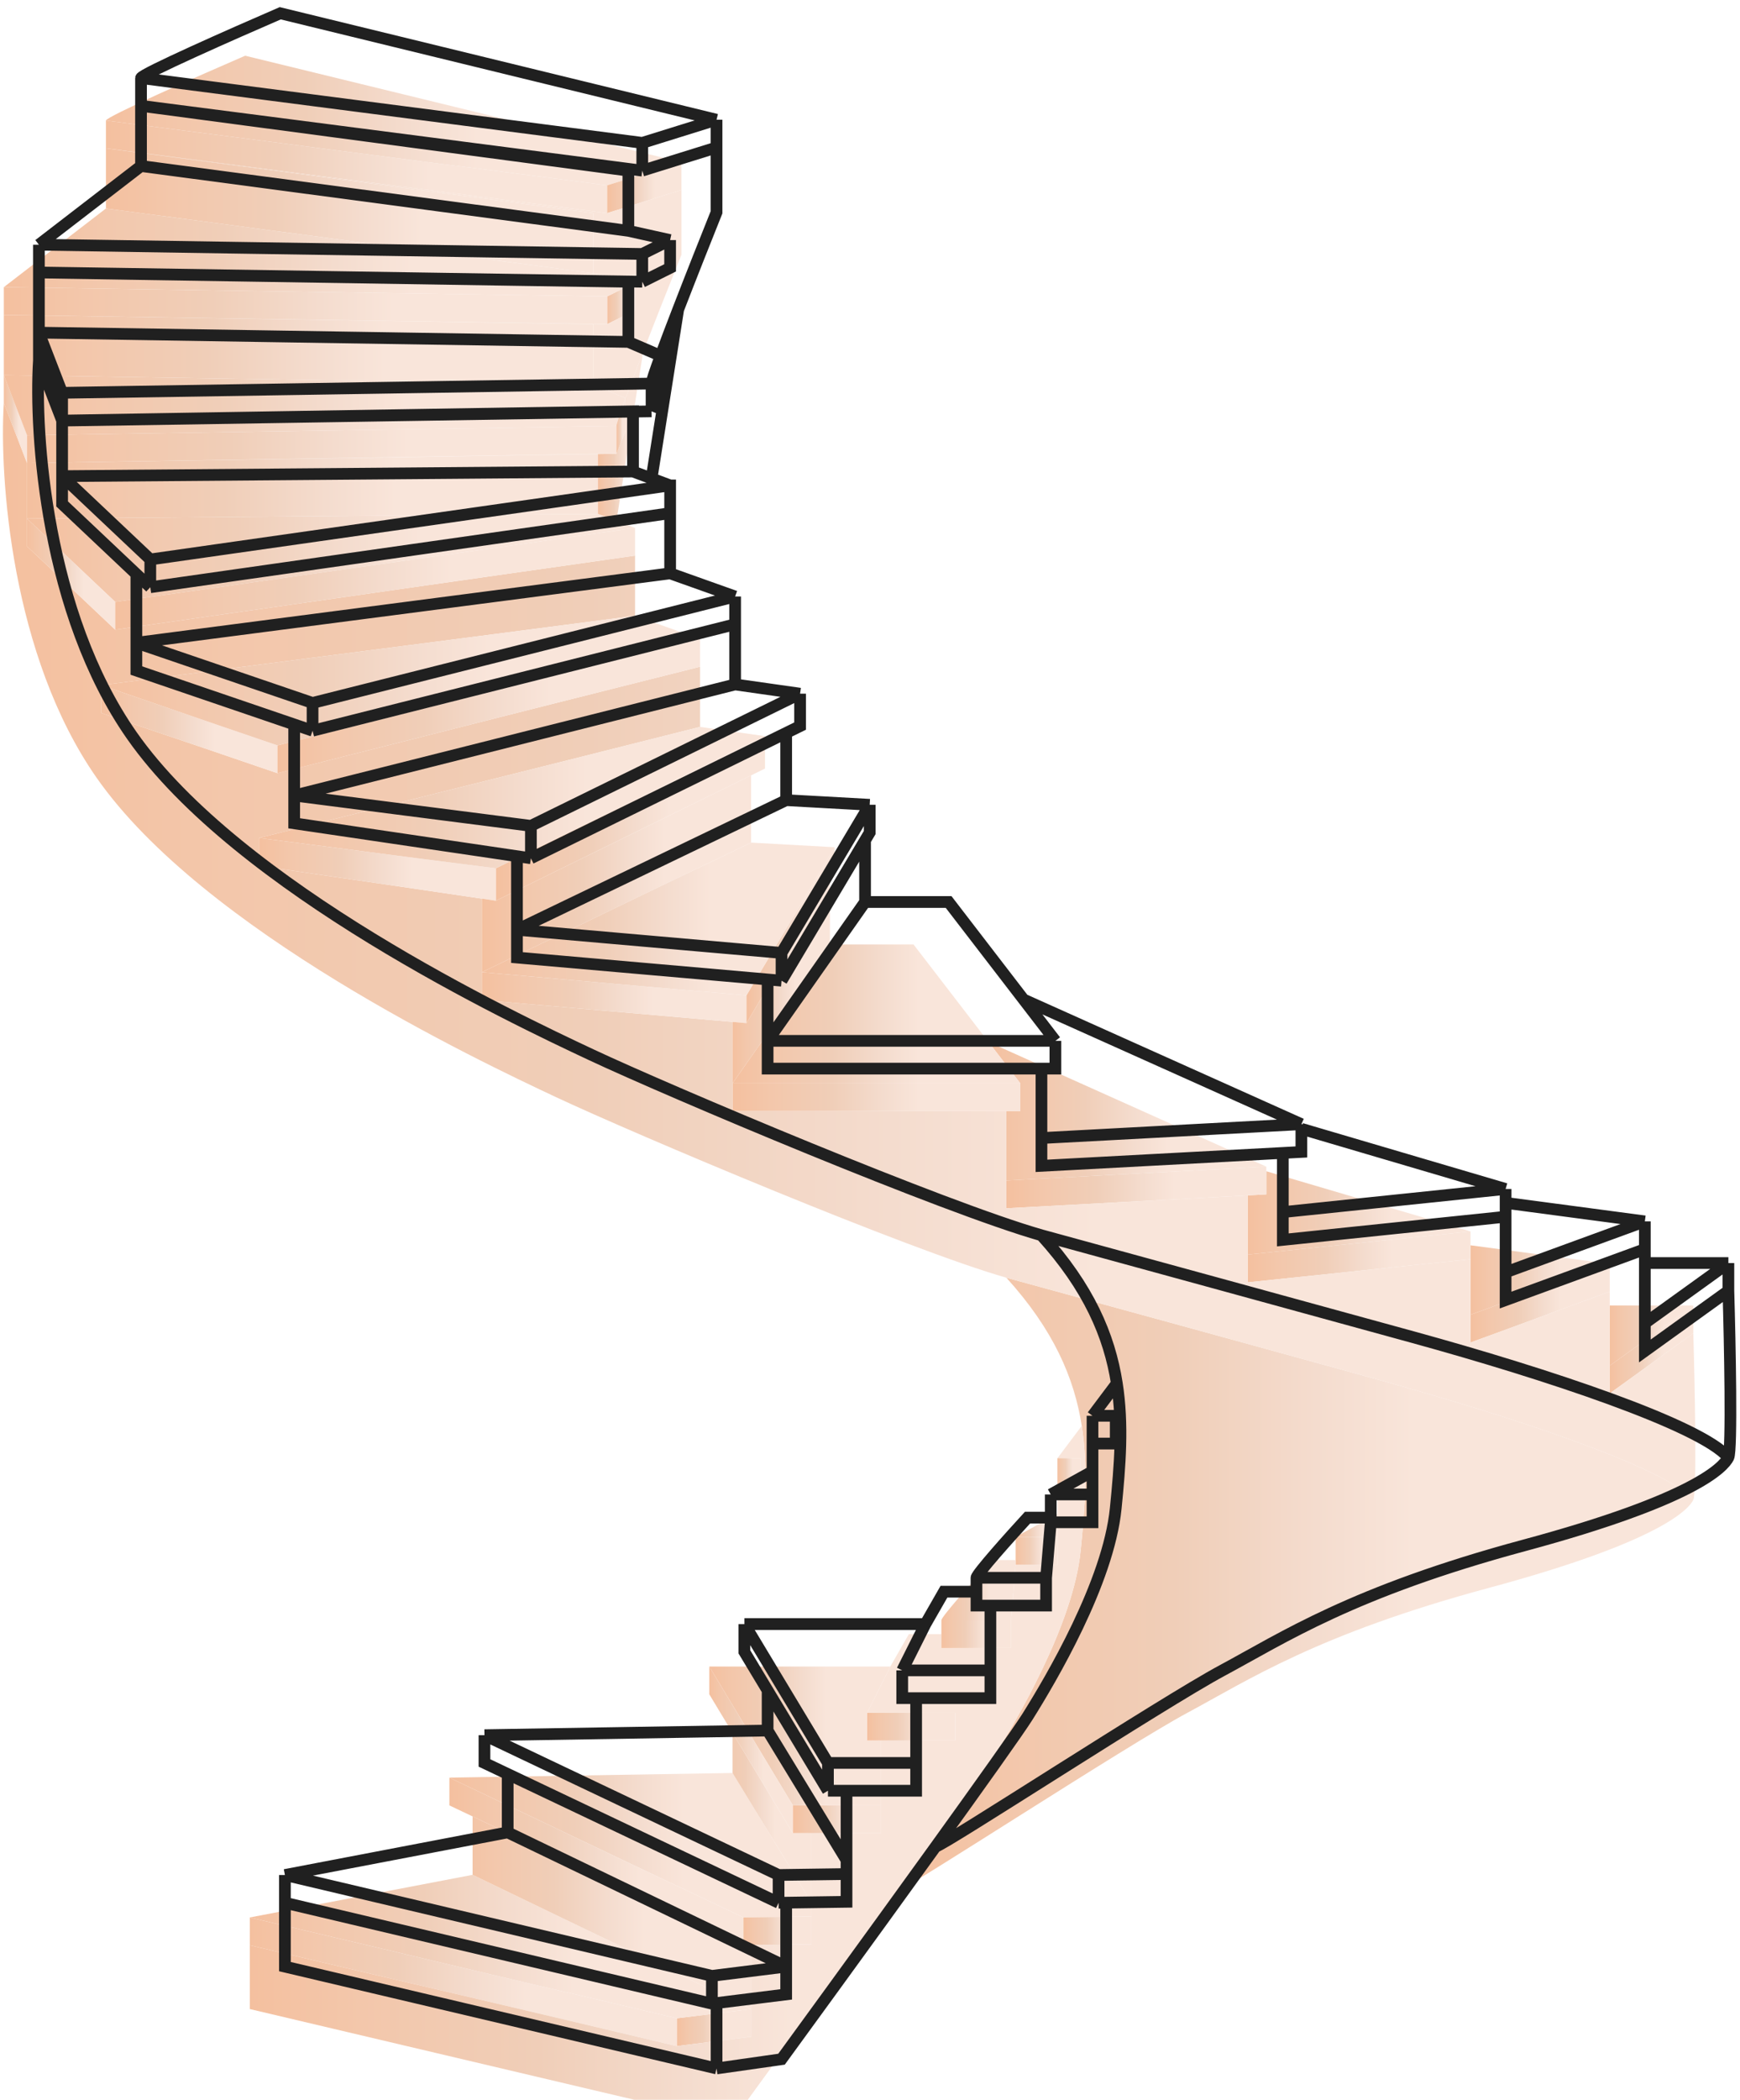 <svg width="223" height="269" viewBox="0 0 223 269" fill="none" xmlns="http://www.w3.org/2000/svg">
<path d="M126.688 133.486H126.688V133.487H126.688V133.486Z" fill="url(#paint0_linear_305_7988)"/>
<path d="M162.289 149.454L126.688 133.486L126.69 133.488L162.289 149.454Z" fill="url(#paint1_linear_305_7988)"/>
<path d="M126.689 133.485L117.077 120.991L126.688 133.485H126.689Z" fill="url(#paint2_linear_305_7988)"/>
<path d="M86.742 262.121L96.261 260.935V257.377L86.742 258.563V262.121Z" fill="url(#paint3_linear_305_7988)"/>
<path d="M159.91 153.139V160.72L188.463 157.755L162.29 150.046V153.011L159.91 153.139Z" fill="url(#paint4_linear_305_7988)"/>
<path d="M128.978 154.79L159.91 153.139L162.289 153.011V150.046V149.453L128.978 151.232V154.79Z" fill="url(#paint5_linear_305_7988)"/>
<path d="M188.463 168.429L206.308 161.907L188.463 159.535V161.314V168.429Z" fill="url(#paint6_linear_305_7988)"/>
<path d="M217.016 167.243H206.309V174.952L217.016 167.243Z" fill="url(#paint7_linear_305_7988)"/>
<path d="M159.91 164.278L188.463 161.313V159.534V157.755L159.91 160.72V164.278Z" fill="url(#paint8_linear_305_7988)"/>
<path d="M101.615 234.844H103.995H112.917V231.286H101.615V234.844Z" fill="url(#paint9_linear_305_7988)"/>
<path d="M206.309 178.509L217.016 170.801V167.243L206.309 174.952V178.509Z" fill="url(#paint10_linear_305_7988)"/>
<path d="M112.917 222.984H122.435V219.426H111.133V222.984H112.917Z" fill="url(#paint11_linear_305_7988)"/>
<path d="M112.917 231.286V222.984H111.133V219.426L114.103 213.496H90.904L101.615 231.286H112.917Z" fill="url(#paint12_linear_305_7988)"/>
<path d="M130.763 138.781V142.338H128.978V151.233L162.29 149.454L126.69 133.487L130.763 138.781Z" fill="url(#paint13_linear_305_7988)"/>
<path d="M130.763 138.781H93.881V142.338H128.978H130.763V138.781Z" fill="url(#paint14_linear_305_7988)"/>
<path d="M188.463 171.988L206.308 165.465V161.907L188.463 168.43V171.988Z" fill="url(#paint15_linear_305_7988)"/>
<path d="M86.743 258.563L32.017 245.642V249.2L86.743 262.121V258.563Z" fill="url(#paint16_linear_305_7988)"/>
<path d="M103.995 245.517V243.738L93.881 227.135L57.593 227.728L95.285 245.642L103.995 245.517Z" fill="url(#paint17_linear_305_7988)"/>
<path d="M130.763 138.781L126.69 133.487H126.689L126.688 133.485L126.595 133.444L126.688 133.485L117.078 120.991H106.37L93.881 138.781H130.763Z" fill="url(#paint18_linear_305_7988)"/>
<path d="M96.262 257.377L60.569 240.181L32.017 245.642L86.743 258.563L96.262 257.377Z" fill="url(#paint19_linear_305_7988)"/>
<path d="M95.285 245.642L57.593 227.728V231.286L95.285 249.2V245.642Z" fill="url(#paint20_linear_305_7988)"/>
<path d="M96.262 249.186L95.285 249.2L57.593 231.286L60.569 232.702V240.18L96.262 257.377V249.186Z" fill="url(#paint21_linear_305_7988)"/>
<path d="M103.995 234.844H101.615L90.904 217.054L93.881 222V227.135L103.995 243.739V234.844Z" fill="url(#paint22_linear_305_7988)"/>
<path d="M95.284 249.2L96.261 249.186V249.185V249.186L103.994 249.075V245.518L95.284 245.642V249.2Z" fill="url(#paint23_linear_305_7988)"/>
<path d="M176.562 176.731C162.761 172.937 139.087 166.453 128.974 163.685C135.042 170.372 137.679 176.543 138.639 182.661C139.466 187.939 139.045 193.179 138.496 198.671C137.546 208.159 130.168 220.612 127.19 225.356C126.041 227.188 121.077 234.146 115.419 242.001C116.27 241.969 144.437 223.577 152.174 219.426C159.91 215.275 168.829 209.345 190.839 203.415C212.848 197.485 216.424 193.334 217.016 192.148C213.45 187.998 193.813 181.475 176.562 176.731Z" fill="url(#paint24_linear_305_7988)"/>
<path d="M217.016 170.802L206.308 178.511V174.953V167.244V165.465L188.463 171.988V168.43V161.314L159.91 164.279V160.721V153.139L128.978 154.791V151.233V142.339H93.881V138.781V130.915L61.759 128.107V124.549V115.125L33.206 110.91V107.352V98.246V107.352L89.717 93.121V85.412L35.56 99.05L12.981 91.341V87.784V78.983V87.784L81.389 78.889V71.18L14.766 80.668L3.463 69.994V66.436V59.32L0.489 51.611C-0.106 61.099 1.439 83.989 12.384 99.643C26.065 119.212 61.158 135.816 71.274 140.56C81.389 145.303 116.482 160.128 128.974 163.686C139.087 166.454 162.761 172.938 176.562 176.732C193.813 181.476 213.45 187.999 217.016 192.15C217.488 191.202 217.213 177.524 217.016 170.802Z" fill="url(#paint25_linear_305_7988)"/>
<path d="M101.615 231.286L90.904 213.496V217.054L101.615 234.844V231.286Z" fill="url(#paint26_linear_305_7988)"/>
<path d="M138.496 198.671C139.045 193.179 139.467 187.939 138.64 182.661L135.522 186.812H138.496V190.369H135.522V193.927V196.892V200.45H130.168L129.573 207.566V211.124H120.65V209.345H116.483L114.103 213.496L111.133 219.426H122.435V211.717V219.426V222.984H112.917V231.286V234.844H103.995V243.738V245.517V249.075L96.261 249.186V257.377V260.935L86.743 262.121L32.017 249.199V257.377L87.338 270.423V262.048V270.423L95.663 269.237C95.663 269.237 106.423 254.487 115.419 242.001C121.077 234.146 126.041 227.188 127.19 225.356C130.168 220.612 137.546 208.159 138.496 198.671Z" fill="url(#paint27_linear_305_7988)"/>
<path d="M3.463 55.763L0.488 48.054V51.612L3.463 59.321V55.763Z" fill="url(#paint28_linear_305_7988)"/>
<path d="M77.817 41.531L81.386 39.752V36.194L77.817 37.973V41.531Z" fill="url(#paint29_linear_305_7988)"/>
<path d="M77.816 37.974L0.488 36.788V40.346L77.816 41.532V37.974Z" fill="url(#paint30_linear_305_7988)"/>
<path d="M77.817 23.741L13.576 15.439V18.997L77.817 27.299V23.741Z" fill="url(#paint31_linear_305_7988)"/>
<path d="M81.385 36.195L76.034 35.009L13.575 26.707L0.488 36.788L77.816 37.974L81.385 36.195Z" fill="url(#paint32_linear_305_7988)"/>
<path d="M76.035 27.299L13.576 18.998V26.706L76.035 35.008V27.299Z" fill="url(#paint33_linear_305_7988)"/>
<path d="M87.335 20.776L31.419 7.138C25.472 9.708 13.576 14.965 13.576 15.44L77.817 23.741L87.335 20.776Z" fill="url(#paint34_linear_305_7988)"/>
<path d="M80.197 55.17L79.007 58.135L76.63 58.173V65.843L79.008 66.733L82.421 45.089C81.565 47.303 80.776 49.375 80.173 51.019L80.197 55.17Z" fill="url(#paint35_linear_305_7988)"/>
<path d="M77.817 27.299L87.335 24.334V20.776L77.817 23.741V27.299Z" fill="url(#paint36_linear_305_7988)"/>
<path d="M76.035 49.24L80.174 51.019C80.777 49.375 81.566 47.303 82.422 45.089C84.094 40.766 86.025 35.904 87.336 32.636V24.334L77.818 27.299L13.577 18.998L76.036 27.299V35.008L81.387 36.194V39.752L77.818 41.531L0.49 40.345L76.036 41.531V49.24H76.035Z" fill="url(#paint37_linear_305_7988)"/>
<path d="M135.522 200.451V196.893H130.168V199.858V200.451H135.522Z" fill="url(#paint38_linear_305_7988)"/>
<path d="M3.464 66.437L14.766 77.111L81.387 67.623L79.009 66.733L76.63 65.844L3.464 66.437Z" fill="url(#paint39_linear_305_7988)"/>
<path d="M135.522 193.927L130.168 196.892H135.522V193.927Z" fill="url(#paint40_linear_305_7988)"/>
<path d="M130.168 200.451V199.858H127.19C125.011 202.23 120.65 207.094 120.65 207.567H129.573L130.168 200.451Z" fill="url(#paint41_linear_305_7988)"/>
<path d="M138.496 186.812H135.521V190.37H138.496V186.812Z" fill="url(#paint42_linear_305_7988)"/>
<path d="M76.034 41.531L0.488 40.345V48.054L76.034 49.24V41.531Z" fill="url(#paint43_linear_305_7988)"/>
<path d="M79.006 54.577C79.006 54.306 79.46 52.962 80.172 51.019L76.033 49.24L0.487 48.054L3.462 55.763L79.006 54.577Z" fill="url(#paint44_linear_305_7988)"/>
<path d="M129.573 211.125V207.567H120.65V209.346V211.125H129.573Z" fill="url(#paint45_linear_305_7988)"/>
<path d="M95.666 127.514L61.759 124.549V128.107L93.881 130.915L95.666 131.072V127.514Z" fill="url(#paint46_linear_305_7988)"/>
<path d="M63.543 115.389L98.042 98.458V94.307L63.543 111.238V115.389Z" fill="url(#paint47_linear_305_7988)"/>
<path d="M63.543 111.238L33.206 107.353V110.91L61.759 115.124L63.543 115.389V111.238Z" fill="url(#paint48_linear_305_7988)"/>
<path d="M61.759 115.124V124.549L96.261 107.945V99.332L98.042 98.457L63.543 115.389L61.759 115.124Z" fill="url(#paint49_linear_305_7988)"/>
<path d="M12.981 87.784V91.342L35.561 99.05V95.493L12.981 87.784Z" fill="url(#paint50_linear_305_7988)"/>
<path d="M63.543 111.238L98.042 94.307L89.717 93.121L33.206 107.352L63.543 111.238Z" fill="url(#paint51_linear_305_7988)"/>
<path d="M93.881 130.916V138.781L106.37 120.991V113.095L95.667 131.072L93.881 130.916Z" fill="url(#paint52_linear_305_7988)"/>
<path d="M95.666 131.072L106.37 113.095L106.965 112.097V108.539L95.666 127.514V131.072Z" fill="url(#paint53_linear_305_7988)"/>
<path d="M95.666 127.514L106.965 108.538L96.261 107.945L61.759 124.549L95.666 127.514Z" fill="url(#paint54_linear_305_7988)"/>
<path d="M3.464 66.436V69.995L14.766 80.668V77.11L3.464 66.436Z" fill="url(#paint55_linear_305_7988)"/>
<path d="M76.63 58.172L3.464 59.321V66.437L76.63 65.844V58.172Z" fill="url(#paint56_linear_305_7988)"/>
<path d="M14.766 80.668L81.389 71.18V67.623H81.386L14.766 77.11V80.668Z" fill="url(#paint57_linear_305_7988)"/>
<path d="M76.63 58.135L3.464 59.321L76.63 58.172V58.135Z" fill="url(#paint58_linear_305_7988)"/>
<path d="M35.56 99.051L89.717 85.412V81.854L35.56 95.493V99.051Z" fill="url(#paint59_linear_305_7988)"/>
<path d="M76.63 58.172L79.007 58.135V54.577L3.464 55.763V59.321L76.63 58.135V58.172Z" fill="url(#paint60_linear_305_7988)"/>
<path d="M35.561 95.493L89.717 81.854L81.389 78.889L12.981 87.784L35.561 95.493Z" fill="url(#paint61_linear_305_7988)"/>
<path d="M80.197 55.169L80.173 51.019C79.459 52.961 79.007 54.305 79.007 54.577V58.134L80.197 55.169Z" fill="url(#paint62_linear_305_7988)"/>
<path d="M91.835 264.986L36.514 251.94V243.761M91.835 264.986V256.61M91.835 264.986L100.16 263.8C100.16 263.8 110.919 249.05 119.916 236.563M36.514 243.761V240.203M36.514 243.761L91.24 256.684M65.066 234.743L100.757 251.94M65.066 234.743V227.263M65.066 234.743L36.514 240.203M100.757 251.94V243.748M100.757 251.94V255.498L91.24 256.684M100.757 251.94L91.24 253.126M98.378 221.698L108.491 238.301M98.378 221.698L62.089 222.291M98.378 221.698V216.562M108.491 238.301V229.407M108.491 238.301V240.08M66.256 119.111L100.757 102.507M66.256 119.111V109.687M66.256 119.111L100.163 122.076M66.256 119.111V122.669L98.378 125.478M100.757 102.507V93.894M100.757 102.507L111.462 103.1M37.703 101.914L94.214 87.683M37.703 101.914V92.808M37.703 101.914L68.041 105.799M37.703 101.914V105.472L68.041 109.95M94.214 87.683V79.974M94.214 87.683L102.539 88.868M94.214 79.974L40.058 93.612M94.214 79.974V76.416M17.478 82.346L85.886 73.451M17.478 82.346V73.544M17.478 82.346L40.058 90.054M17.478 82.346V85.903L40.058 93.612M85.886 73.451V65.742M85.886 73.451L94.214 76.416M85.886 65.742V62.184H85.883M85.886 65.742L19.263 75.23M7.961 60.998L81.127 60.405M7.961 60.998V53.882M7.961 60.998L19.263 71.672M7.961 60.998V64.556L19.263 75.23M81.127 60.405V52.696L7.961 53.882M81.127 60.405L83.505 61.294M7.961 53.882L4.987 46.173M7.961 53.882V50.324M7.961 53.882L83.504 52.696M4.987 42.615L80.532 43.801M4.987 42.615V34.907M4.987 42.615L7.961 50.324M4.987 42.615V46.173M80.532 43.801V36.093L4.987 34.907M80.532 43.801L84.671 45.58M4.987 34.907V31.349M4.987 34.907L82.314 36.093M18.073 21.268L80.532 29.57M18.073 21.268V13.559M18.073 21.268L4.987 31.349M80.532 29.57V21.861L18.073 13.559M80.532 29.57L85.883 30.756M18.073 13.559V10.001M18.073 13.559L82.314 21.861M135.259 133.343V136.9H133.474M135.259 133.343H98.378M135.259 133.343L121.574 115.553H110.867M98.378 133.343V136.9H133.474M98.378 133.343V125.478M98.378 133.343L110.867 115.553M166.786 144.016L133.474 145.795M166.786 144.016V144.609M166.786 144.016L131.092 128.006M133.474 145.795V149.353L164.407 147.701M133.474 145.795V136.9M100.163 125.634V122.076M100.163 125.634L98.378 125.478M100.163 125.634L110.867 107.657M100.163 122.076L111.462 103.1M68.041 109.95V105.799M68.041 109.95L102.539 93.019V88.868M68.041 105.799L102.539 88.868M40.058 93.612V90.054M40.058 90.054L94.214 76.416M19.263 75.23V71.672M19.263 71.672L85.883 62.184M4.987 46.173C4.391 55.661 5.935 78.55 16.881 94.205C30.562 113.774 65.655 130.378 75.771 135.121C85.886 139.865 120.979 154.69 133.471 158.248M7.961 50.324L83.504 49.138M192.959 155.876L164.407 158.841V155.283M192.959 155.876V154.097M192.959 155.876V162.992M192.959 152.318L164.407 155.283M192.959 152.318V154.097M192.959 152.318L166.786 144.609M164.407 155.283V147.701M210.805 160.027L192.959 166.55V162.992M210.805 160.027V156.469M210.805 160.027V161.806M210.805 156.469L192.959 162.992M210.805 156.469L192.959 154.097M221.512 165.364L210.805 173.073V169.515M221.512 165.364V161.806M221.512 165.364C221.709 172.084 221.985 185.763 221.512 186.711M221.512 161.806L210.805 169.515M221.512 161.806H210.805M210.805 169.515V161.806M126.931 213.989V217.547H117.413M126.931 213.989H115.629M126.931 213.989V206.28M115.629 213.989V217.547H117.413M115.629 213.989L118.6 208.059M134.069 202.129V205.687H125.146V203.908M134.069 202.129H125.146M134.069 202.129L134.664 195.013M125.146 202.129V203.908M125.146 202.129C125.146 201.655 129.507 196.792 131.687 194.42H134.664M134.664 195.013H140.018V191.455M134.664 195.013V194.42M140.018 191.455H134.664M140.018 191.455V188.49M134.664 191.455V194.42M134.664 191.455L140.018 188.49M140.018 184.932H142.992V181.375H140.018M140.018 184.932V181.375M140.018 184.932V188.49M140.018 181.375L143.136 177.224M106.111 229.407H117.413V225.849M106.111 229.407V225.849M106.111 229.407L95.401 211.617V208.059M117.413 225.849H106.111M117.413 225.849V217.547M106.111 225.849L95.401 208.059M99.782 243.761L108.491 243.638V240.08M99.782 243.761V240.203M99.782 243.761L62.089 225.849V222.291M108.491 240.08L99.782 240.203M99.782 240.203L62.089 222.291M91.24 256.684V253.126M91.24 253.126L36.514 240.203M111.462 103.1V106.658L110.867 107.657M95.401 208.059H118.6M4.987 31.349L82.314 32.535M82.314 36.093V32.535M82.314 36.093L85.883 34.314V30.756M82.314 32.535L85.883 30.756M18.073 10.001L82.314 18.303M18.073 10.001C18.073 9.527 29.968 4.269 35.916 1.699L91.832 15.338M82.314 21.861V18.303M82.314 21.861L91.832 18.896M82.314 18.303L91.832 15.338M83.504 52.696V49.138M83.504 52.696L84.693 49.731L84.671 45.58M83.504 49.138C83.504 48.867 83.957 47.523 84.671 45.58M91.832 18.896V15.338M91.832 18.896V27.198C90.521 30.465 88.591 35.328 86.919 39.65M118.6 208.059L120.979 203.908H125.146M133.471 158.248C139.538 164.933 142.177 171.105 143.136 177.224M133.471 158.248C143.584 161.015 167.258 167.499 181.059 171.294C198.31 176.038 217.947 182.561 221.512 186.711M143.136 177.224C143.964 182.503 143.542 187.741 142.992 193.234C142.043 202.722 134.664 215.175 131.687 219.919C130.537 221.75 125.575 228.709 119.916 236.563M119.916 236.563C120.767 236.531 148.934 218.14 156.67 213.989C164.407 209.838 173.326 203.908 195.335 197.978C217.345 192.048 220.921 187.897 221.512 186.711M164.407 147.701L166.786 147.574V144.609M110.867 115.553V107.657M85.883 62.184L83.505 61.294M83.505 61.294L86.919 39.65M86.919 39.65C86.062 41.864 85.274 43.937 84.671 45.58" stroke="#202020" stroke-width="1.5"/>
<defs>
<linearGradient id="paint0_linear_305_7988" x1="126.688" y1="133.487" x2="126.689" y2="133.487" gradientUnits="userSpaceOnUse">
<stop stop-color="#F4C09F"/>
<stop offset="0.133" stop-color="#F3C7AB"/>
<stop offset="0.345" stop-color="#F0CEB8"/>
<stop offset="0.524" stop-color="#F4DCCE"/>
<stop offset="0.647" stop-color="#F9E5DA"/>
</linearGradient>
<linearGradient id="paint1_linear_305_7988" x1="126.688" y1="141.47" x2="162.289" y2="141.47" gradientUnits="userSpaceOnUse">
<stop stop-color="#F4C09F"/>
<stop offset="0.133" stop-color="#F3C7AB"/>
<stop offset="0.345" stop-color="#F0CEB8"/>
<stop offset="0.524" stop-color="#F4DCCE"/>
<stop offset="0.647" stop-color="#F9E5DA"/>
</linearGradient>
<linearGradient id="paint2_linear_305_7988" x1="117.077" y1="127.239" x2="126.689" y2="127.239" gradientUnits="userSpaceOnUse">
<stop stop-color="#F4C09F"/>
<stop offset="0.133" stop-color="#F3C7AB"/>
<stop offset="0.345" stop-color="#F0CEB8"/>
<stop offset="0.524" stop-color="#F4DCCE"/>
<stop offset="0.647" stop-color="#F9E5DA"/>
</linearGradient>
<linearGradient id="paint3_linear_305_7988" x1="86.742" y1="259.749" x2="96.261" y2="259.749" gradientUnits="userSpaceOnUse">
<stop stop-color="#F4C09F"/>
<stop offset="0.133" stop-color="#F3C7AB"/>
<stop offset="0.345" stop-color="#F0CEB8"/>
<stop offset="0.524" stop-color="#F4DCCE"/>
<stop offset="0.647" stop-color="#F9E5DA"/>
</linearGradient>
<linearGradient id="paint4_linear_305_7988" x1="159.91" y1="155.383" x2="188.463" y2="155.383" gradientUnits="userSpaceOnUse">
<stop stop-color="#F4C09F"/>
<stop offset="0.133" stop-color="#F3C7AB"/>
<stop offset="0.345" stop-color="#F0CEB8"/>
<stop offset="0.524" stop-color="#F4DCCE"/>
<stop offset="0.647" stop-color="#F9E5DA"/>
</linearGradient>
<linearGradient id="paint5_linear_305_7988" x1="128.977" y1="152.122" x2="162.289" y2="152.122" gradientUnits="userSpaceOnUse">
<stop stop-color="#F4C09F"/>
<stop offset="0.133" stop-color="#F3C7AB"/>
<stop offset="0.345" stop-color="#F0CEB8"/>
<stop offset="0.524" stop-color="#F4DCCE"/>
<stop offset="0.647" stop-color="#F9E5DA"/>
</linearGradient>
<linearGradient id="paint6_linear_305_7988" x1="188.463" y1="163.982" x2="206.308" y2="163.982" gradientUnits="userSpaceOnUse">
<stop stop-color="#F4C09F"/>
<stop offset="0.133" stop-color="#F3C7AB"/>
<stop offset="0.345" stop-color="#F0CEB8"/>
<stop offset="0.524" stop-color="#F4DCCE"/>
<stop offset="0.647" stop-color="#F9E5DA"/>
</linearGradient>
<linearGradient id="paint7_linear_305_7988" x1="206.308" y1="171.097" x2="217.016" y2="171.097" gradientUnits="userSpaceOnUse">
<stop stop-color="#F4C09F"/>
<stop offset="0.133" stop-color="#F3C7AB"/>
<stop offset="0.345" stop-color="#F0CEB8"/>
<stop offset="0.524" stop-color="#F4DCCE"/>
<stop offset="0.647" stop-color="#F9E5DA"/>
</linearGradient>
<linearGradient id="paint8_linear_305_7988" x1="159.91" y1="161.017" x2="188.463" y2="161.017" gradientUnits="userSpaceOnUse">
<stop stop-color="#F4C09F"/>
<stop offset="0.133" stop-color="#F3C7AB"/>
<stop offset="0.345" stop-color="#F0CEB8"/>
<stop offset="0.524" stop-color="#F4DCCE"/>
<stop offset="0.647" stop-color="#F9E5DA"/>
</linearGradient>
<linearGradient id="paint9_linear_305_7988" x1="101.615" y1="233.065" x2="112.917" y2="233.065" gradientUnits="userSpaceOnUse">
<stop stop-color="#F4C09F"/>
<stop offset="0.133" stop-color="#F3C7AB"/>
<stop offset="0.345" stop-color="#F0CEB8"/>
<stop offset="0.524" stop-color="#F4DCCE"/>
<stop offset="0.647" stop-color="#F9E5DA"/>
</linearGradient>
<linearGradient id="paint10_linear_305_7988" x1="206.308" y1="172.876" x2="217.016" y2="172.876" gradientUnits="userSpaceOnUse">
<stop stop-color="#F4C09F"/>
<stop offset="0.133" stop-color="#F3C7AB"/>
<stop offset="0.345" stop-color="#F0CEB8"/>
<stop offset="0.524" stop-color="#F4DCCE"/>
<stop offset="0.647" stop-color="#F9E5DA"/>
</linearGradient>
<linearGradient id="paint11_linear_305_7988" x1="111.133" y1="221.205" x2="122.435" y2="221.205" gradientUnits="userSpaceOnUse">
<stop stop-color="#F4C09F"/>
<stop offset="0.133" stop-color="#F3C7AB"/>
<stop offset="0.345" stop-color="#F0CEB8"/>
<stop offset="0.524" stop-color="#F4DCCE"/>
<stop offset="0.647" stop-color="#F9E5DA"/>
</linearGradient>
<linearGradient id="paint12_linear_305_7988" x1="90.904" y1="222.391" x2="114.103" y2="222.391" gradientUnits="userSpaceOnUse">
<stop stop-color="#F4C09F"/>
<stop offset="0.133" stop-color="#F3C7AB"/>
<stop offset="0.345" stop-color="#F0CEB8"/>
<stop offset="0.524" stop-color="#F4DCCE"/>
<stop offset="0.647" stop-color="#F9E5DA"/>
</linearGradient>
<linearGradient id="paint13_linear_305_7988" x1="126.69" y1="142.36" x2="162.29" y2="142.36" gradientUnits="userSpaceOnUse">
<stop stop-color="#F4C09F"/>
<stop offset="0.133" stop-color="#F3C7AB"/>
<stop offset="0.345" stop-color="#F0CEB8"/>
<stop offset="0.524" stop-color="#F4DCCE"/>
<stop offset="0.647" stop-color="#F9E5DA"/>
</linearGradient>
<linearGradient id="paint14_linear_305_7988" x1="93.881" y1="140.559" x2="130.762" y2="140.559" gradientUnits="userSpaceOnUse">
<stop stop-color="#F4C09F"/>
<stop offset="0.133" stop-color="#F3C7AB"/>
<stop offset="0.345" stop-color="#F0CEB8"/>
<stop offset="0.524" stop-color="#F4DCCE"/>
<stop offset="0.647" stop-color="#F9E5DA"/>
</linearGradient>
<linearGradient id="paint15_linear_305_7988" x1="188.463" y1="166.947" x2="206.308" y2="166.947" gradientUnits="userSpaceOnUse">
<stop stop-color="#F4C09F"/>
<stop offset="0.133" stop-color="#F3C7AB"/>
<stop offset="0.345" stop-color="#F0CEB8"/>
<stop offset="0.524" stop-color="#F4DCCE"/>
<stop offset="0.647" stop-color="#F9E5DA"/>
</linearGradient>
<linearGradient id="paint16_linear_305_7988" x1="32.016" y1="253.882" x2="86.743" y2="253.882" gradientUnits="userSpaceOnUse">
<stop stop-color="#F4C09F"/>
<stop offset="0.133" stop-color="#F3C7AB"/>
<stop offset="0.345" stop-color="#F0CEB8"/>
<stop offset="0.524" stop-color="#F4DCCE"/>
<stop offset="0.647" stop-color="#F9E5DA"/>
</linearGradient>
<linearGradient id="paint17_linear_305_7988" x1="57.593" y1="236.389" x2="103.994" y2="236.389" gradientUnits="userSpaceOnUse">
<stop stop-color="#F4C09F"/>
<stop offset="0.133" stop-color="#F3C7AB"/>
<stop offset="0.345" stop-color="#F0CEB8"/>
<stop offset="0.524" stop-color="#F4DCCE"/>
<stop offset="0.647" stop-color="#F9E5DA"/>
</linearGradient>
<linearGradient id="paint18_linear_305_7988" x1="93.881" y1="129.886" x2="130.762" y2="129.886" gradientUnits="userSpaceOnUse">
<stop stop-color="#F4C09F"/>
<stop offset="0.133" stop-color="#F3C7AB"/>
<stop offset="0.345" stop-color="#F0CEB8"/>
<stop offset="0.524" stop-color="#F4DCCE"/>
<stop offset="0.647" stop-color="#F9E5DA"/>
</linearGradient>
<linearGradient id="paint19_linear_305_7988" x1="32.016" y1="249.372" x2="96.261" y2="249.372" gradientUnits="userSpaceOnUse">
<stop stop-color="#F4C09F"/>
<stop offset="0.133" stop-color="#F3C7AB"/>
<stop offset="0.345" stop-color="#F0CEB8"/>
<stop offset="0.524" stop-color="#F4DCCE"/>
<stop offset="0.647" stop-color="#F9E5DA"/>
</linearGradient>
<linearGradient id="paint20_linear_305_7988" x1="57.593" y1="238.465" x2="95.285" y2="238.465" gradientUnits="userSpaceOnUse">
<stop stop-color="#F4C09F"/>
<stop offset="0.133" stop-color="#F3C7AB"/>
<stop offset="0.345" stop-color="#F0CEB8"/>
<stop offset="0.524" stop-color="#F4DCCE"/>
<stop offset="0.647" stop-color="#F9E5DA"/>
</linearGradient>
<linearGradient id="paint21_linear_305_7988" x1="57.593" y1="244.331" x2="96.261" y2="244.331" gradientUnits="userSpaceOnUse">
<stop stop-color="#F4C09F"/>
<stop offset="0.133" stop-color="#F3C7AB"/>
<stop offset="0.345" stop-color="#F0CEB8"/>
<stop offset="0.524" stop-color="#F4DCCE"/>
<stop offset="0.647" stop-color="#F9E5DA"/>
</linearGradient>
<linearGradient id="paint22_linear_305_7988" x1="90.904" y1="230.397" x2="103.994" y2="230.397" gradientUnits="userSpaceOnUse">
<stop stop-color="#F4C09F"/>
<stop offset="0.133" stop-color="#F3C7AB"/>
<stop offset="0.345" stop-color="#F0CEB8"/>
<stop offset="0.524" stop-color="#F4DCCE"/>
<stop offset="0.647" stop-color="#F9E5DA"/>
</linearGradient>
<linearGradient id="paint23_linear_305_7988" x1="95.285" y1="247.359" x2="103.994" y2="247.359" gradientUnits="userSpaceOnUse">
<stop stop-color="#F4C09F"/>
<stop offset="0.133" stop-color="#F3C7AB"/>
<stop offset="0.345" stop-color="#F0CEB8"/>
<stop offset="0.524" stop-color="#F4DCCE"/>
<stop offset="0.647" stop-color="#F9E5DA"/>
</linearGradient>
<linearGradient id="paint24_linear_305_7988" x1="115.419" y1="202.843" x2="217.015" y2="202.843" gradientUnits="userSpaceOnUse">
<stop stop-color="#F4C09F"/>
<stop offset="0.133" stop-color="#F3C7AB"/>
<stop offset="0.345" stop-color="#F0CEB8"/>
<stop offset="0.524" stop-color="#F4DCCE"/>
<stop offset="0.647" stop-color="#F9E5DA"/>
</linearGradient>
<linearGradient id="paint25_linear_305_7988" x1="0.38" y1="121.881" x2="217.277" y2="121.881" gradientUnits="userSpaceOnUse">
<stop stop-color="#F4C09F"/>
<stop offset="0.133" stop-color="#F3C7AB"/>
<stop offset="0.345" stop-color="#F0CEB8"/>
<stop offset="0.524" stop-color="#F4DCCE"/>
<stop offset="0.647" stop-color="#F9E5DA"/>
</linearGradient>
<linearGradient id="paint26_linear_305_7988" x1="90.904" y1="224.17" x2="101.615" y2="224.17" gradientUnits="userSpaceOnUse">
<stop stop-color="#F4C09F"/>
<stop offset="0.133" stop-color="#F3C7AB"/>
<stop offset="0.345" stop-color="#F0CEB8"/>
<stop offset="0.524" stop-color="#F4DCCE"/>
<stop offset="0.647" stop-color="#F9E5DA"/>
</linearGradient>
<linearGradient id="paint27_linear_305_7988" x1="32.016" y1="226.542" x2="139.104" y2="226.542" gradientUnits="userSpaceOnUse">
<stop stop-color="#F4C09F"/>
<stop offset="0.133" stop-color="#F3C7AB"/>
<stop offset="0.345" stop-color="#F0CEB8"/>
<stop offset="0.524" stop-color="#F4DCCE"/>
<stop offset="0.647" stop-color="#F9E5DA"/>
</linearGradient>
<linearGradient id="paint28_linear_305_7988" x1="0.488" y1="53.687" x2="3.462" y2="53.687" gradientUnits="userSpaceOnUse">
<stop stop-color="#F4C09F"/>
<stop offset="0.133" stop-color="#F3C7AB"/>
<stop offset="0.345" stop-color="#F0CEB8"/>
<stop offset="0.524" stop-color="#F4DCCE"/>
<stop offset="0.647" stop-color="#F9E5DA"/>
</linearGradient>
<linearGradient id="paint29_linear_305_7988" x1="77.817" y1="38.862" x2="81.386" y2="38.862" gradientUnits="userSpaceOnUse">
<stop stop-color="#F4C09F"/>
<stop offset="0.133" stop-color="#F3C7AB"/>
<stop offset="0.345" stop-color="#F0CEB8"/>
<stop offset="0.524" stop-color="#F4DCCE"/>
<stop offset="0.647" stop-color="#F9E5DA"/>
</linearGradient>
<linearGradient id="paint30_linear_305_7988" x1="0.488" y1="39.159" x2="77.816" y2="39.159" gradientUnits="userSpaceOnUse">
<stop stop-color="#F4C09F"/>
<stop offset="0.133" stop-color="#F3C7AB"/>
<stop offset="0.345" stop-color="#F0CEB8"/>
<stop offset="0.524" stop-color="#F4DCCE"/>
<stop offset="0.647" stop-color="#F9E5DA"/>
</linearGradient>
<linearGradient id="paint31_linear_305_7988" x1="13.576" y1="21.368" x2="77.817" y2="21.368" gradientUnits="userSpaceOnUse">
<stop stop-color="#F4C09F"/>
<stop offset="0.133" stop-color="#F3C7AB"/>
<stop offset="0.345" stop-color="#F0CEB8"/>
<stop offset="0.524" stop-color="#F4DCCE"/>
<stop offset="0.647" stop-color="#F9E5DA"/>
</linearGradient>
<linearGradient id="paint32_linear_305_7988" x1="0.488" y1="32.34" x2="81.385" y2="32.34" gradientUnits="userSpaceOnUse">
<stop stop-color="#F4C09F"/>
<stop offset="0.133" stop-color="#F3C7AB"/>
<stop offset="0.345" stop-color="#F0CEB8"/>
<stop offset="0.524" stop-color="#F4DCCE"/>
<stop offset="0.647" stop-color="#F9E5DA"/>
</linearGradient>
<linearGradient id="paint33_linear_305_7988" x1="13.576" y1="27.002" x2="76.035" y2="27.002" gradientUnits="userSpaceOnUse">
<stop stop-color="#F4C09F"/>
<stop offset="0.133" stop-color="#F3C7AB"/>
<stop offset="0.345" stop-color="#F0CEB8"/>
<stop offset="0.524" stop-color="#F4DCCE"/>
<stop offset="0.647" stop-color="#F9E5DA"/>
</linearGradient>
<linearGradient id="paint34_linear_305_7988" x1="13.576" y1="15.439" x2="87.335" y2="15.439" gradientUnits="userSpaceOnUse">
<stop stop-color="#F4C09F"/>
<stop offset="0.133" stop-color="#F3C7AB"/>
<stop offset="0.345" stop-color="#F0CEB8"/>
<stop offset="0.524" stop-color="#F4DCCE"/>
<stop offset="0.647" stop-color="#F9E5DA"/>
</linearGradient>
<linearGradient id="paint35_linear_305_7988" x1="76.63" y1="55.91" x2="82.421" y2="55.91" gradientUnits="userSpaceOnUse">
<stop stop-color="#F4C09F"/>
<stop offset="0.133" stop-color="#F3C7AB"/>
<stop offset="0.345" stop-color="#F0CEB8"/>
<stop offset="0.524" stop-color="#F4DCCE"/>
<stop offset="0.647" stop-color="#F9E5DA"/>
</linearGradient>
<linearGradient id="paint36_linear_305_7988" x1="77.817" y1="24.037" x2="87.335" y2="24.037" gradientUnits="userSpaceOnUse">
<stop stop-color="#F4C09F"/>
<stop offset="0.133" stop-color="#F3C7AB"/>
<stop offset="0.345" stop-color="#F0CEB8"/>
<stop offset="0.524" stop-color="#F4DCCE"/>
<stop offset="0.647" stop-color="#F9E5DA"/>
</linearGradient>
<linearGradient id="paint37_linear_305_7988" x1="0.489" y1="35.008" x2="87.335" y2="35.008" gradientUnits="userSpaceOnUse">
<stop stop-color="#F4C09F"/>
<stop offset="0.133" stop-color="#F3C7AB"/>
<stop offset="0.345" stop-color="#F0CEB8"/>
<stop offset="0.524" stop-color="#F4DCCE"/>
<stop offset="0.647" stop-color="#F9E5DA"/>
</linearGradient>
<linearGradient id="paint38_linear_305_7988" x1="130.168" y1="198.672" x2="135.521" y2="198.672" gradientUnits="userSpaceOnUse">
<stop stop-color="#F4C09F"/>
<stop offset="0.133" stop-color="#F3C7AB"/>
<stop offset="0.345" stop-color="#F0CEB8"/>
<stop offset="0.524" stop-color="#F4DCCE"/>
<stop offset="0.647" stop-color="#F9E5DA"/>
</linearGradient>
<linearGradient id="paint39_linear_305_7988" x1="3.464" y1="71.477" x2="81.387" y2="71.477" gradientUnits="userSpaceOnUse">
<stop stop-color="#F4C09F"/>
<stop offset="0.133" stop-color="#F3C7AB"/>
<stop offset="0.345" stop-color="#F0CEB8"/>
<stop offset="0.524" stop-color="#F4DCCE"/>
<stop offset="0.647" stop-color="#F9E5DA"/>
</linearGradient>
<linearGradient id="paint40_linear_305_7988" x1="130.168" y1="195.41" x2="135.521" y2="195.41" gradientUnits="userSpaceOnUse">
<stop stop-color="#F4C09F"/>
<stop offset="0.133" stop-color="#F3C7AB"/>
<stop offset="0.345" stop-color="#F0CEB8"/>
<stop offset="0.524" stop-color="#F4DCCE"/>
<stop offset="0.647" stop-color="#F9E5DA"/>
</linearGradient>
<linearGradient id="paint41_linear_305_7988" x1="120.65" y1="203.712" x2="130.168" y2="203.712" gradientUnits="userSpaceOnUse">
<stop stop-color="#F4C09F"/>
<stop offset="0.133" stop-color="#F3C7AB"/>
<stop offset="0.345" stop-color="#F0CEB8"/>
<stop offset="0.524" stop-color="#F4DCCE"/>
<stop offset="0.647" stop-color="#F9E5DA"/>
</linearGradient>
<linearGradient id="paint42_linear_305_7988" x1="135.521" y1="188.591" x2="138.496" y2="188.591" gradientUnits="userSpaceOnUse">
<stop stop-color="#F4C09F"/>
<stop offset="0.133" stop-color="#F3C7AB"/>
<stop offset="0.345" stop-color="#F0CEB8"/>
<stop offset="0.524" stop-color="#F4DCCE"/>
<stop offset="0.647" stop-color="#F9E5DA"/>
</linearGradient>
<linearGradient id="paint43_linear_305_7988" x1="0.488" y1="44.792" x2="76.034" y2="44.792" gradientUnits="userSpaceOnUse">
<stop stop-color="#F4C09F"/>
<stop offset="0.133" stop-color="#F3C7AB"/>
<stop offset="0.345" stop-color="#F0CEB8"/>
<stop offset="0.524" stop-color="#F4DCCE"/>
<stop offset="0.647" stop-color="#F9E5DA"/>
</linearGradient>
<linearGradient id="paint44_linear_305_7988" x1="0.488" y1="51.908" x2="80.172" y2="51.908" gradientUnits="userSpaceOnUse">
<stop stop-color="#F4C09F"/>
<stop offset="0.133" stop-color="#F3C7AB"/>
<stop offset="0.345" stop-color="#F0CEB8"/>
<stop offset="0.524" stop-color="#F4DCCE"/>
<stop offset="0.647" stop-color="#F9E5DA"/>
</linearGradient>
<linearGradient id="paint45_linear_305_7988" x1="120.65" y1="209.346" x2="129.573" y2="209.346" gradientUnits="userSpaceOnUse">
<stop stop-color="#F4C09F"/>
<stop offset="0.133" stop-color="#F3C7AB"/>
<stop offset="0.345" stop-color="#F0CEB8"/>
<stop offset="0.524" stop-color="#F4DCCE"/>
<stop offset="0.647" stop-color="#F9E5DA"/>
</linearGradient>
<linearGradient id="paint46_linear_305_7988" x1="61.759" y1="127.81" x2="95.666" y2="127.81" gradientUnits="userSpaceOnUse">
<stop stop-color="#F4C09F"/>
<stop offset="0.133" stop-color="#F3C7AB"/>
<stop offset="0.345" stop-color="#F0CEB8"/>
<stop offset="0.524" stop-color="#F4DCCE"/>
<stop offset="0.647" stop-color="#F9E5DA"/>
</linearGradient>
<linearGradient id="paint47_linear_305_7988" x1="63.543" y1="104.847" x2="98.042" y2="104.847" gradientUnits="userSpaceOnUse">
<stop stop-color="#F4C09F"/>
<stop offset="0.133" stop-color="#F3C7AB"/>
<stop offset="0.345" stop-color="#F0CEB8"/>
<stop offset="0.524" stop-color="#F4DCCE"/>
<stop offset="0.647" stop-color="#F9E5DA"/>
</linearGradient>
<linearGradient id="paint48_linear_305_7988" x1="33.206" y1="111.37" x2="63.543" y2="111.37" gradientUnits="userSpaceOnUse">
<stop stop-color="#F4C09F"/>
<stop offset="0.133" stop-color="#F3C7AB"/>
<stop offset="0.345" stop-color="#F0CEB8"/>
<stop offset="0.524" stop-color="#F4DCCE"/>
<stop offset="0.647" stop-color="#F9E5DA"/>
</linearGradient>
<linearGradient id="paint49_linear_305_7988" x1="61.759" y1="111.503" x2="98.042" y2="111.503" gradientUnits="userSpaceOnUse">
<stop stop-color="#F4C09F"/>
<stop offset="0.133" stop-color="#F3C7AB"/>
<stop offset="0.345" stop-color="#F0CEB8"/>
<stop offset="0.524" stop-color="#F4DCCE"/>
<stop offset="0.647" stop-color="#F9E5DA"/>
</linearGradient>
<linearGradient id="paint50_linear_305_7988" x1="12.981" y1="93.417" x2="35.561" y2="93.417" gradientUnits="userSpaceOnUse">
<stop stop-color="#F4C09F"/>
<stop offset="0.133" stop-color="#F3C7AB"/>
<stop offset="0.345" stop-color="#F0CEB8"/>
<stop offset="0.524" stop-color="#F4DCCE"/>
<stop offset="0.647" stop-color="#F9E5DA"/>
</linearGradient>
<linearGradient id="paint51_linear_305_7988" x1="33.206" y1="102.179" x2="98.042" y2="102.179" gradientUnits="userSpaceOnUse">
<stop stop-color="#F4C09F"/>
<stop offset="0.133" stop-color="#F3C7AB"/>
<stop offset="0.345" stop-color="#F0CEB8"/>
<stop offset="0.524" stop-color="#F4DCCE"/>
<stop offset="0.647" stop-color="#F9E5DA"/>
</linearGradient>
<linearGradient id="paint52_linear_305_7988" x1="93.881" y1="125.938" x2="106.37" y2="125.938" gradientUnits="userSpaceOnUse">
<stop stop-color="#F4C09F"/>
<stop offset="0.133" stop-color="#F3C7AB"/>
<stop offset="0.345" stop-color="#F0CEB8"/>
<stop offset="0.524" stop-color="#F4DCCE"/>
<stop offset="0.647" stop-color="#F9E5DA"/>
</linearGradient>
<linearGradient id="paint53_linear_305_7988" x1="95.666" y1="119.805" x2="106.964" y2="119.805" gradientUnits="userSpaceOnUse">
<stop stop-color="#F4C09F"/>
<stop offset="0.133" stop-color="#F3C7AB"/>
<stop offset="0.345" stop-color="#F0CEB8"/>
<stop offset="0.524" stop-color="#F4DCCE"/>
<stop offset="0.647" stop-color="#F9E5DA"/>
</linearGradient>
<linearGradient id="paint54_linear_305_7988" x1="61.759" y1="117.729" x2="106.965" y2="117.729" gradientUnits="userSpaceOnUse">
<stop stop-color="#F4C09F"/>
<stop offset="0.133" stop-color="#F3C7AB"/>
<stop offset="0.345" stop-color="#F0CEB8"/>
<stop offset="0.524" stop-color="#F4DCCE"/>
<stop offset="0.647" stop-color="#F9E5DA"/>
</linearGradient>
<linearGradient id="paint55_linear_305_7988" x1="3.464" y1="73.552" x2="14.766" y2="73.552" gradientUnits="userSpaceOnUse">
<stop stop-color="#F4C09F"/>
<stop offset="0.133" stop-color="#F3C7AB"/>
<stop offset="0.345" stop-color="#F0CEB8"/>
<stop offset="0.524" stop-color="#F4DCCE"/>
<stop offset="0.647" stop-color="#F9E5DA"/>
</linearGradient>
<linearGradient id="paint56_linear_305_7988" x1="3.464" y1="62.305" x2="76.63" y2="62.305" gradientUnits="userSpaceOnUse">
<stop stop-color="#F4C09F"/>
<stop offset="0.133" stop-color="#F3C7AB"/>
<stop offset="0.345" stop-color="#F0CEB8"/>
<stop offset="0.524" stop-color="#F4DCCE"/>
<stop offset="0.647" stop-color="#F9E5DA"/>
</linearGradient>
<linearGradient id="paint57_linear_305_7988" x1="14.765" y1="74.145" x2="81.388" y2="74.145" gradientUnits="userSpaceOnUse">
<stop stop-color="#F4C09F"/>
<stop offset="0.133" stop-color="#F3C7AB"/>
<stop offset="0.345" stop-color="#F0CEB8"/>
<stop offset="0.524" stop-color="#F4DCCE"/>
<stop offset="0.647" stop-color="#F9E5DA"/>
</linearGradient>
<linearGradient id="paint58_linear_305_7988" x1="3.464" y1="58.727" x2="76.63" y2="58.727" gradientUnits="userSpaceOnUse">
<stop stop-color="#F4C09F"/>
<stop offset="0.133" stop-color="#F3C7AB"/>
<stop offset="0.345" stop-color="#F0CEB8"/>
<stop offset="0.524" stop-color="#F4DCCE"/>
<stop offset="0.647" stop-color="#F9E5DA"/>
</linearGradient>
<linearGradient id="paint59_linear_305_7988" x1="35.561" y1="90.452" x2="89.717" y2="90.452" gradientUnits="userSpaceOnUse">
<stop stop-color="#F4C09F"/>
<stop offset="0.133" stop-color="#F3C7AB"/>
<stop offset="0.345" stop-color="#F0CEB8"/>
<stop offset="0.524" stop-color="#F4DCCE"/>
<stop offset="0.647" stop-color="#F9E5DA"/>
</linearGradient>
<linearGradient id="paint60_linear_305_7988" x1="3.464" y1="56.949" x2="79.007" y2="56.949" gradientUnits="userSpaceOnUse">
<stop stop-color="#F4C09F"/>
<stop offset="0.133" stop-color="#F3C7AB"/>
<stop offset="0.345" stop-color="#F0CEB8"/>
<stop offset="0.524" stop-color="#F4DCCE"/>
<stop offset="0.647" stop-color="#F9E5DA"/>
</linearGradient>
<linearGradient id="paint61_linear_305_7988" x1="12.981" y1="87.191" x2="89.717" y2="87.191" gradientUnits="userSpaceOnUse">
<stop stop-color="#F4C09F"/>
<stop offset="0.133" stop-color="#F3C7AB"/>
<stop offset="0.345" stop-color="#F0CEB8"/>
<stop offset="0.524" stop-color="#F4DCCE"/>
<stop offset="0.647" stop-color="#F9E5DA"/>
</linearGradient>
<linearGradient id="paint62_linear_305_7988" x1="79.007" y1="54.576" x2="80.196" y2="54.576" gradientUnits="userSpaceOnUse">
<stop stop-color="#F4C09F"/>
<stop offset="0.133" stop-color="#F3C7AB"/>
<stop offset="0.345" stop-color="#F0CEB8"/>
<stop offset="0.524" stop-color="#F4DCCE"/>
<stop offset="0.647" stop-color="#F9E5DA"/>
</linearGradient>
</defs>
</svg>
